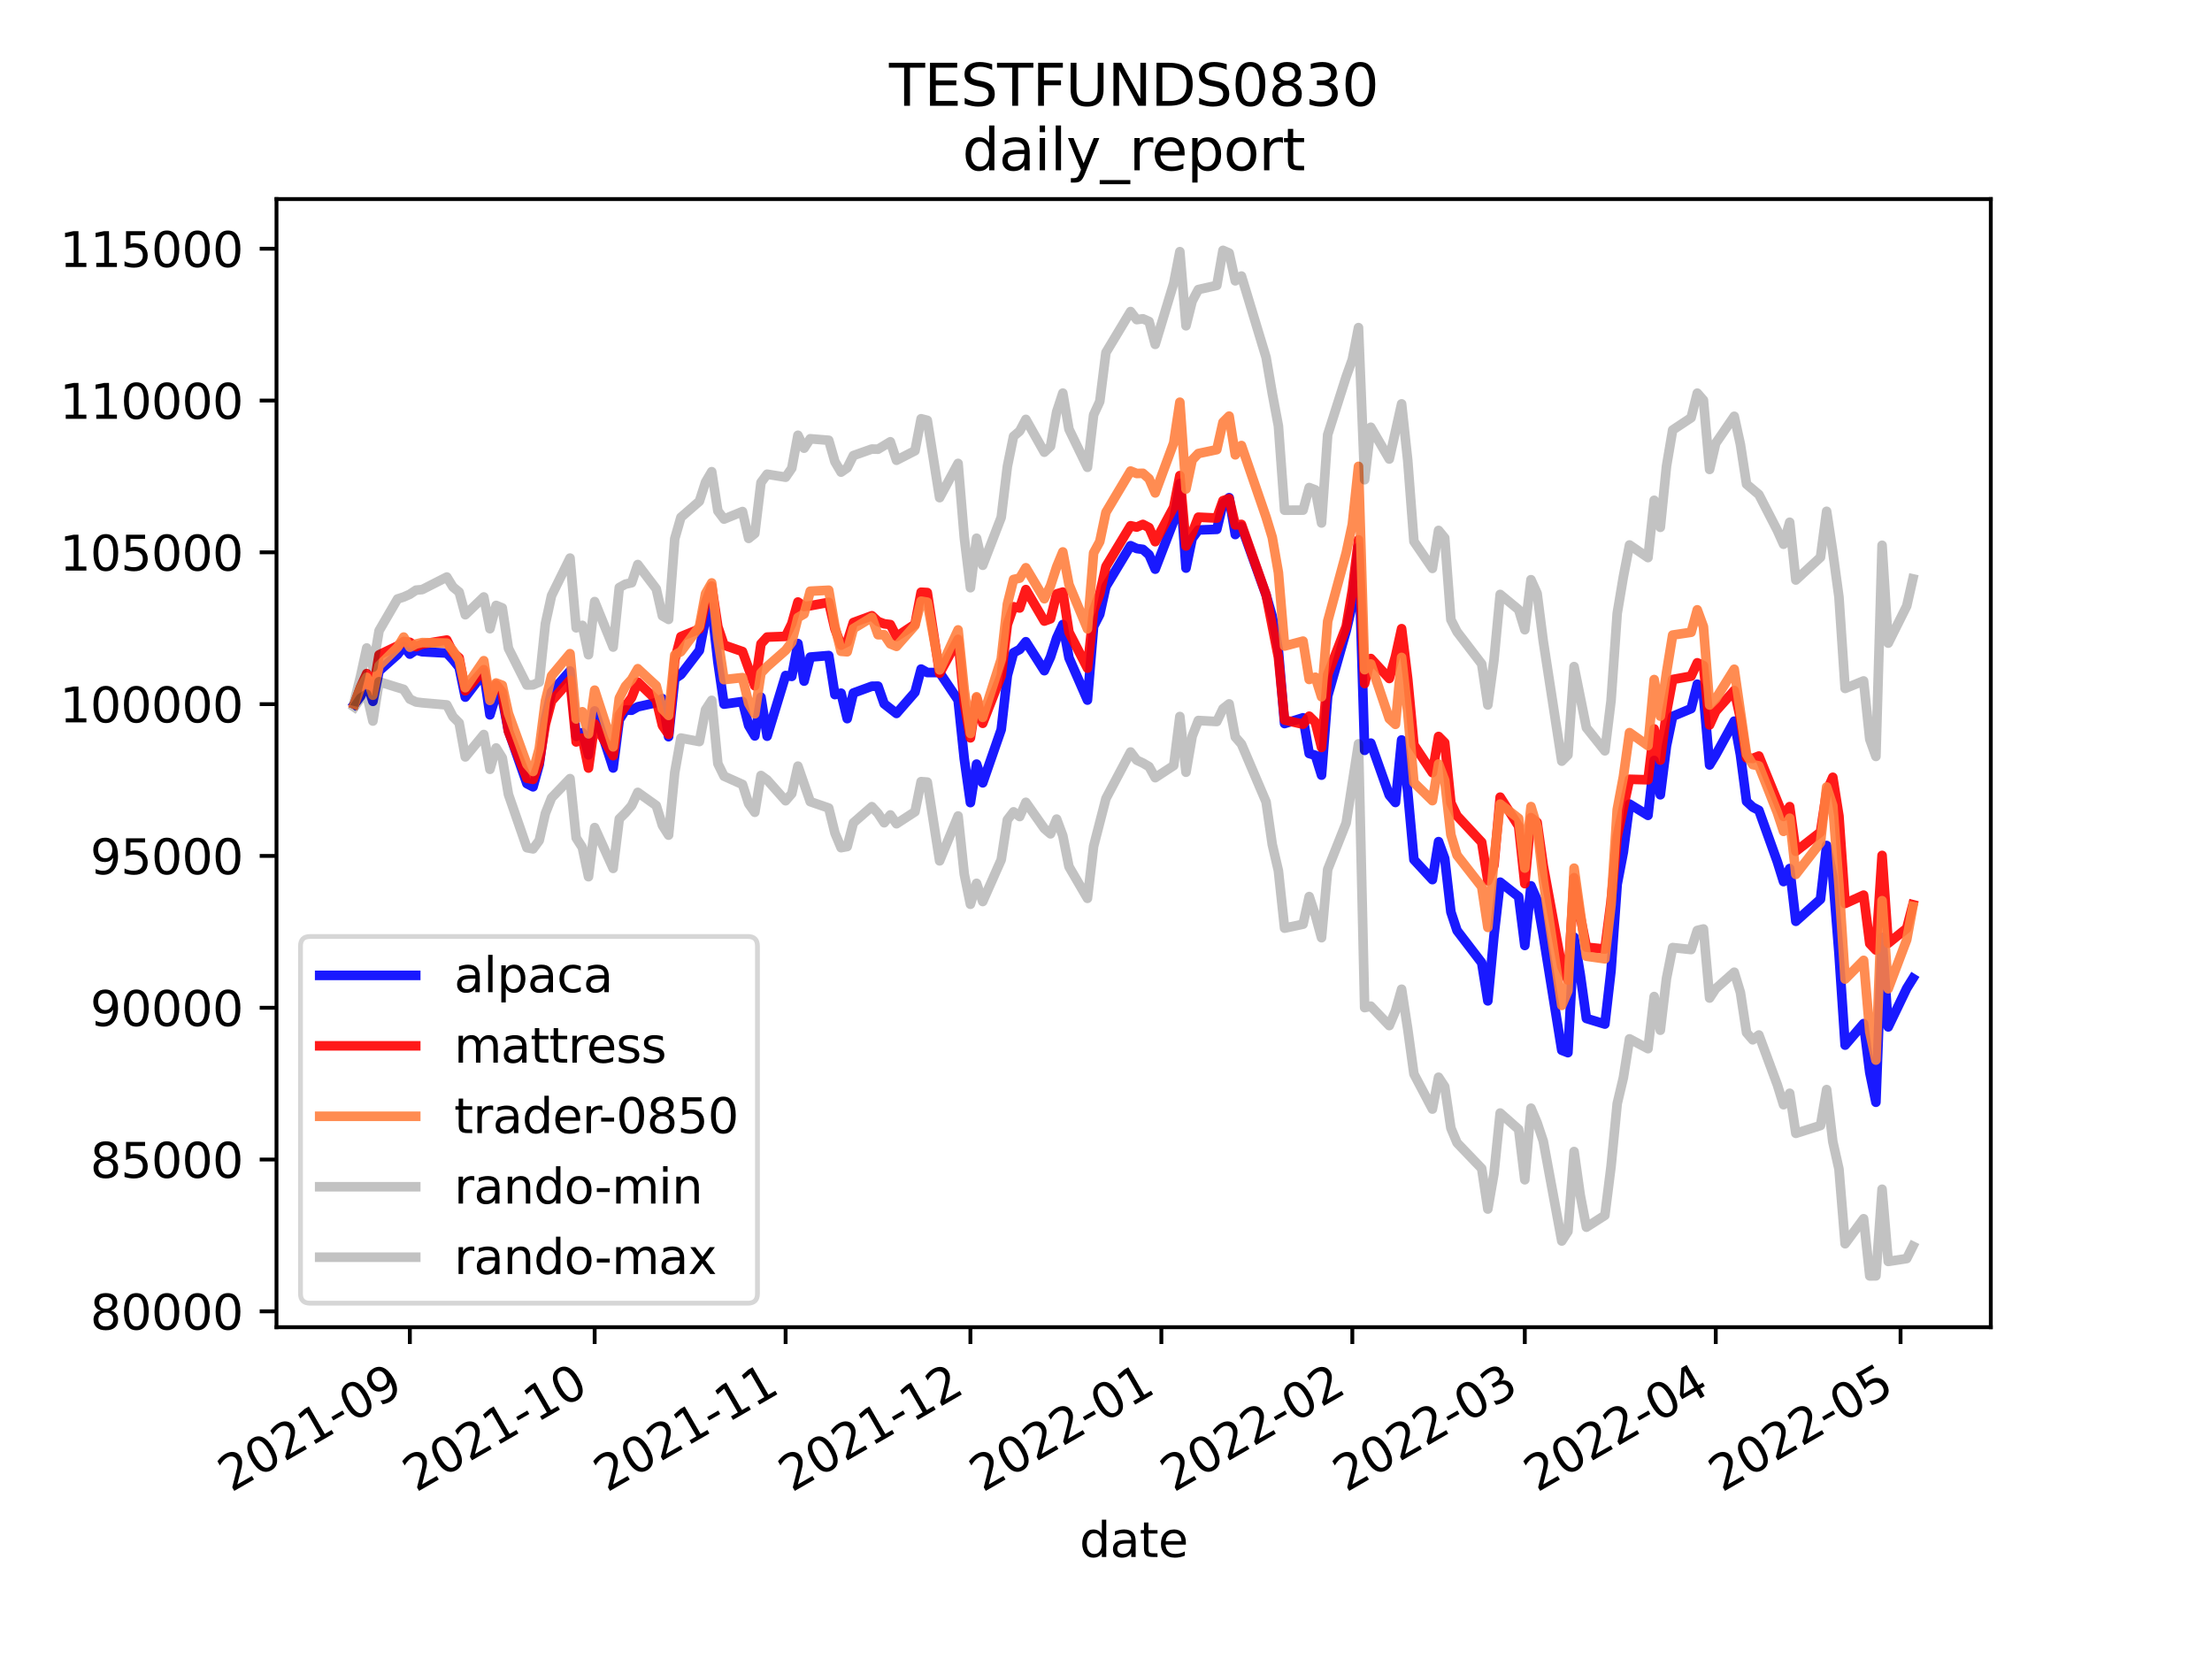 <?xml version="1.0" encoding="utf-8" standalone="no"?>
<!DOCTYPE svg PUBLIC "-//W3C//DTD SVG 1.1//EN"
  "http://www.w3.org/Graphics/SVG/1.1/DTD/svg11.dtd">
<svg height="345.6pt" version="1.1" viewBox="0 0 460.8 345.6" width="460.8pt" xmlns="http://www.w3.org/2000/svg" xmlns:xlink="http://www.w3.org/1999/xlink">
 <defs>
  <style type="text/css">*{stroke-linecap:butt;stroke-linejoin:round;}</style>
 </defs>
 <g id="figure_1">
  <g id="patch_1">
   <path d="M 0 345.6 
L 460.8 345.6 
L 460.8 0 
L 0 0 
z
" style="fill:#ffffff;"/>
  </g>
  <g id="axes_1">
   <g id="patch_2">
    <path d="M 57.6 276.48 
L 414.72 276.48 
L 414.72 41.472 
L 57.6 41.472 
z
" style="fill:#ffffff;"/>
   </g>
   <g id="matplotlib.axis_1">
    <g id="xtick_1">
     <g id="line2d_1">
      <defs>
       <path d="M 0 0 
L 0 3.5 
" id="m3bd41b827a" style="stroke:#000000;stroke-width:0.8;"/>
      </defs>
      <g>
       <use style="stroke:#000000;stroke-width:0.8;" x="85.382" xlink:href="#m3bd41b827a" y="276.48"/>
      </g>
     </g>
     <g id="text_1">
      <!-- 2021-09 -->
      <g transform="translate(48.157 310.952)rotate(-30)scale(0.1 -0.1)">
       <defs>
        <path d="M 1228 531 
L 3431 531 
L 3431 0 
L 469 0 
L 469 531 
Q 828 903 1448 1529 
Q 2069 2156 2228 2338 
Q 2531 2678 2651 2914 
Q 2772 3150 2772 3378 
Q 2772 3750 2511 3984 
Q 2250 4219 1831 4219 
Q 1534 4219 1204 4116 
Q 875 4013 500 3803 
L 500 4441 
Q 881 4594 1212 4672 
Q 1544 4750 1819 4750 
Q 2544 4750 2975 4387 
Q 3406 4025 3406 3419 
Q 3406 3131 3298 2873 
Q 3191 2616 2906 2266 
Q 2828 2175 2409 1742 
Q 1991 1309 1228 531 
z
" id="DejaVuSans-32" transform="scale(0.016)"/>
        <path d="M 2034 4250 
Q 1547 4250 1301 3770 
Q 1056 3291 1056 2328 
Q 1056 1369 1301 889 
Q 1547 409 2034 409 
Q 2525 409 2770 889 
Q 3016 1369 3016 2328 
Q 3016 3291 2770 3770 
Q 2525 4250 2034 4250 
z
M 2034 4750 
Q 2819 4750 3233 4129 
Q 3647 3509 3647 2328 
Q 3647 1150 3233 529 
Q 2819 -91 2034 -91 
Q 1250 -91 836 529 
Q 422 1150 422 2328 
Q 422 3509 836 4129 
Q 1250 4750 2034 4750 
z
" id="DejaVuSans-30" transform="scale(0.016)"/>
        <path d="M 794 531 
L 1825 531 
L 1825 4091 
L 703 3866 
L 703 4441 
L 1819 4666 
L 2450 4666 
L 2450 531 
L 3481 531 
L 3481 0 
L 794 0 
L 794 531 
z
" id="DejaVuSans-31" transform="scale(0.016)"/>
        <path d="M 313 2009 
L 1997 2009 
L 1997 1497 
L 313 1497 
L 313 2009 
z
" id="DejaVuSans-2d" transform="scale(0.016)"/>
        <path d="M 703 97 
L 703 672 
Q 941 559 1184 500 
Q 1428 441 1663 441 
Q 2288 441 2617 861 
Q 2947 1281 2994 2138 
Q 2813 1869 2534 1725 
Q 2256 1581 1919 1581 
Q 1219 1581 811 2004 
Q 403 2428 403 3163 
Q 403 3881 828 4315 
Q 1253 4750 1959 4750 
Q 2769 4750 3195 4129 
Q 3622 3509 3622 2328 
Q 3622 1225 3098 567 
Q 2575 -91 1691 -91 
Q 1453 -91 1209 -44 
Q 966 3 703 97 
z
M 1959 2075 
Q 2384 2075 2632 2365 
Q 2881 2656 2881 3163 
Q 2881 3666 2632 3958 
Q 2384 4250 1959 4250 
Q 1534 4250 1286 3958 
Q 1038 3666 1038 3163 
Q 1038 2656 1286 2365 
Q 1534 2075 1959 2075 
z
" id="DejaVuSans-39" transform="scale(0.016)"/>
       </defs>
       <use xlink:href="#DejaVuSans-32"/>
       <use x="63.623" xlink:href="#DejaVuSans-30"/>
       <use x="127.246" xlink:href="#DejaVuSans-32"/>
       <use x="190.869" xlink:href="#DejaVuSans-31"/>
       <use x="254.492" xlink:href="#DejaVuSans-2d"/>
       <use x="290.576" xlink:href="#DejaVuSans-30"/>
       <use x="354.199" xlink:href="#DejaVuSans-39"/>
      </g>
     </g>
    </g>
    <g id="xtick_2">
     <g id="line2d_2">
      <g>
       <use style="stroke:#000000;stroke-width:0.8;" x="123.878" xlink:href="#m3bd41b827a" y="276.48"/>
      </g>
     </g>
     <g id="text_2">
      <!-- 2021-10 -->
      <g transform="translate(86.653 310.952)rotate(-30)scale(0.1 -0.1)">
       <use xlink:href="#DejaVuSans-32"/>
       <use x="63.623" xlink:href="#DejaVuSans-30"/>
       <use x="127.246" xlink:href="#DejaVuSans-32"/>
       <use x="190.869" xlink:href="#DejaVuSans-31"/>
       <use x="254.492" xlink:href="#DejaVuSans-2d"/>
       <use x="290.576" xlink:href="#DejaVuSans-31"/>
       <use x="354.199" xlink:href="#DejaVuSans-30"/>
      </g>
     </g>
    </g>
    <g id="xtick_3">
     <g id="line2d_3">
      <g>
       <use style="stroke:#000000;stroke-width:0.8;" x="163.658" xlink:href="#m3bd41b827a" y="276.48"/>
      </g>
     </g>
     <g id="text_3">
      <!-- 2021-11 -->
      <g transform="translate(126.433 310.952)rotate(-30)scale(0.1 -0.1)">
       <use xlink:href="#DejaVuSans-32"/>
       <use x="63.623" xlink:href="#DejaVuSans-30"/>
       <use x="127.246" xlink:href="#DejaVuSans-32"/>
       <use x="190.869" xlink:href="#DejaVuSans-31"/>
       <use x="254.492" xlink:href="#DejaVuSans-2d"/>
       <use x="290.576" xlink:href="#DejaVuSans-31"/>
       <use x="354.199" xlink:href="#DejaVuSans-31"/>
      </g>
     </g>
    </g>
    <g id="xtick_4">
     <g id="line2d_4">
      <g>
       <use style="stroke:#000000;stroke-width:0.8;" x="202.155" xlink:href="#m3bd41b827a" y="276.48"/>
      </g>
     </g>
     <g id="text_4">
      <!-- 2021-12 -->
      <g transform="translate(164.93 310.952)rotate(-30)scale(0.1 -0.1)">
       <use xlink:href="#DejaVuSans-32"/>
       <use x="63.623" xlink:href="#DejaVuSans-30"/>
       <use x="127.246" xlink:href="#DejaVuSans-32"/>
       <use x="190.869" xlink:href="#DejaVuSans-31"/>
       <use x="254.492" xlink:href="#DejaVuSans-2d"/>
       <use x="290.576" xlink:href="#DejaVuSans-31"/>
       <use x="354.199" xlink:href="#DejaVuSans-32"/>
      </g>
     </g>
    </g>
    <g id="xtick_5">
     <g id="line2d_5">
      <g>
       <use style="stroke:#000000;stroke-width:0.8;" x="241.934" xlink:href="#m3bd41b827a" y="276.48"/>
      </g>
     </g>
     <g id="text_5">
      <!-- 2022-01 -->
      <g transform="translate(204.71 310.952)rotate(-30)scale(0.1 -0.1)">
       <use xlink:href="#DejaVuSans-32"/>
       <use x="63.623" xlink:href="#DejaVuSans-30"/>
       <use x="127.246" xlink:href="#DejaVuSans-32"/>
       <use x="190.869" xlink:href="#DejaVuSans-32"/>
       <use x="254.492" xlink:href="#DejaVuSans-2d"/>
       <use x="290.576" xlink:href="#DejaVuSans-30"/>
       <use x="354.199" xlink:href="#DejaVuSans-31"/>
      </g>
     </g>
    </g>
    <g id="xtick_6">
     <g id="line2d_6">
      <g>
       <use style="stroke:#000000;stroke-width:0.8;" x="281.714" xlink:href="#m3bd41b827a" y="276.48"/>
      </g>
     </g>
     <g id="text_6">
      <!-- 2022-02 -->
      <g transform="translate(244.489 310.952)rotate(-30)scale(0.1 -0.1)">
       <use xlink:href="#DejaVuSans-32"/>
       <use x="63.623" xlink:href="#DejaVuSans-30"/>
       <use x="127.246" xlink:href="#DejaVuSans-32"/>
       <use x="190.869" xlink:href="#DejaVuSans-32"/>
       <use x="254.492" xlink:href="#DejaVuSans-2d"/>
       <use x="290.576" xlink:href="#DejaVuSans-30"/>
       <use x="354.199" xlink:href="#DejaVuSans-32"/>
      </g>
     </g>
    </g>
    <g id="xtick_7">
     <g id="line2d_7">
      <g>
       <use style="stroke:#000000;stroke-width:0.8;" x="317.644" xlink:href="#m3bd41b827a" y="276.48"/>
      </g>
     </g>
     <g id="text_7">
      <!-- 2022-03 -->
      <g transform="translate(280.42 310.952)rotate(-30)scale(0.1 -0.1)">
       <defs>
        <path d="M 2597 2516 
Q 3050 2419 3304 2112 
Q 3559 1806 3559 1356 
Q 3559 666 3084 287 
Q 2609 -91 1734 -91 
Q 1441 -91 1130 -33 
Q 819 25 488 141 
L 488 750 
Q 750 597 1062 519 
Q 1375 441 1716 441 
Q 2309 441 2620 675 
Q 2931 909 2931 1356 
Q 2931 1769 2642 2001 
Q 2353 2234 1838 2234 
L 1294 2234 
L 1294 2753 
L 1863 2753 
Q 2328 2753 2575 2939 
Q 2822 3125 2822 3475 
Q 2822 3834 2567 4026 
Q 2313 4219 1838 4219 
Q 1578 4219 1281 4162 
Q 984 4106 628 3988 
L 628 4550 
Q 988 4650 1302 4700 
Q 1616 4750 1894 4750 
Q 2613 4750 3031 4423 
Q 3450 4097 3450 3541 
Q 3450 3153 3228 2886 
Q 3006 2619 2597 2516 
z
" id="DejaVuSans-33" transform="scale(0.016)"/>
       </defs>
       <use xlink:href="#DejaVuSans-32"/>
       <use x="63.623" xlink:href="#DejaVuSans-30"/>
       <use x="127.246" xlink:href="#DejaVuSans-32"/>
       <use x="190.869" xlink:href="#DejaVuSans-32"/>
       <use x="254.492" xlink:href="#DejaVuSans-2d"/>
       <use x="290.576" xlink:href="#DejaVuSans-30"/>
       <use x="354.199" xlink:href="#DejaVuSans-33"/>
      </g>
     </g>
    </g>
    <g id="xtick_8">
     <g id="line2d_8">
      <g>
       <use style="stroke:#000000;stroke-width:0.8;" x="357.424" xlink:href="#m3bd41b827a" y="276.48"/>
      </g>
     </g>
     <g id="text_8">
      <!-- 2022-04 -->
      <g transform="translate(320.199 310.952)rotate(-30)scale(0.1 -0.1)">
       <defs>
        <path d="M 2419 4116 
L 825 1625 
L 2419 1625 
L 2419 4116 
z
M 2253 4666 
L 3047 4666 
L 3047 1625 
L 3713 1625 
L 3713 1100 
L 3047 1100 
L 3047 0 
L 2419 0 
L 2419 1100 
L 313 1100 
L 313 1709 
L 2253 4666 
z
" id="DejaVuSans-34" transform="scale(0.016)"/>
       </defs>
       <use xlink:href="#DejaVuSans-32"/>
       <use x="63.623" xlink:href="#DejaVuSans-30"/>
       <use x="127.246" xlink:href="#DejaVuSans-32"/>
       <use x="190.869" xlink:href="#DejaVuSans-32"/>
       <use x="254.492" xlink:href="#DejaVuSans-2d"/>
       <use x="290.576" xlink:href="#DejaVuSans-30"/>
       <use x="354.199" xlink:href="#DejaVuSans-34"/>
      </g>
     </g>
    </g>
    <g id="xtick_9">
     <g id="line2d_9">
      <g>
       <use style="stroke:#000000;stroke-width:0.8;" x="395.921" xlink:href="#m3bd41b827a" y="276.48"/>
      </g>
     </g>
     <g id="text_9">
      <!-- 2022-05 -->
      <g transform="translate(358.696 310.952)rotate(-30)scale(0.1 -0.1)">
       <defs>
        <path d="M 691 4666 
L 3169 4666 
L 3169 4134 
L 1269 4134 
L 1269 2991 
Q 1406 3038 1543 3061 
Q 1681 3084 1819 3084 
Q 2600 3084 3056 2656 
Q 3513 2228 3513 1497 
Q 3513 744 3044 326 
Q 2575 -91 1722 -91 
Q 1428 -91 1123 -41 
Q 819 9 494 109 
L 494 744 
Q 775 591 1075 516 
Q 1375 441 1709 441 
Q 2250 441 2565 725 
Q 2881 1009 2881 1497 
Q 2881 1984 2565 2268 
Q 2250 2553 1709 2553 
Q 1456 2553 1204 2497 
Q 953 2441 691 2322 
L 691 4666 
z
" id="DejaVuSans-35" transform="scale(0.016)"/>
       </defs>
       <use xlink:href="#DejaVuSans-32"/>
       <use x="63.623" xlink:href="#DejaVuSans-30"/>
       <use x="127.246" xlink:href="#DejaVuSans-32"/>
       <use x="190.869" xlink:href="#DejaVuSans-32"/>
       <use x="254.492" xlink:href="#DejaVuSans-2d"/>
       <use x="290.576" xlink:href="#DejaVuSans-30"/>
       <use x="354.199" xlink:href="#DejaVuSans-35"/>
      </g>
     </g>
    </g>
    <g id="text_10">
     <!-- date -->
     <g transform="translate(224.885 324.351)scale(0.1 -0.1)">
      <defs>
       <path d="M 2906 2969 
L 2906 4863 
L 3481 4863 
L 3481 0 
L 2906 0 
L 2906 525 
Q 2725 213 2448 61 
Q 2172 -91 1784 -91 
Q 1150 -91 751 415 
Q 353 922 353 1747 
Q 353 2572 751 3078 
Q 1150 3584 1784 3584 
Q 2172 3584 2448 3432 
Q 2725 3281 2906 2969 
z
M 947 1747 
Q 947 1113 1208 752 
Q 1469 391 1925 391 
Q 2381 391 2643 752 
Q 2906 1113 2906 1747 
Q 2906 2381 2643 2742 
Q 2381 3103 1925 3103 
Q 1469 3103 1208 2742 
Q 947 2381 947 1747 
z
" id="DejaVuSans-64" transform="scale(0.016)"/>
       <path d="M 2194 1759 
Q 1497 1759 1228 1600 
Q 959 1441 959 1056 
Q 959 750 1161 570 
Q 1363 391 1709 391 
Q 2188 391 2477 730 
Q 2766 1069 2766 1631 
L 2766 1759 
L 2194 1759 
z
M 3341 1997 
L 3341 0 
L 2766 0 
L 2766 531 
Q 2569 213 2275 61 
Q 1981 -91 1556 -91 
Q 1019 -91 701 211 
Q 384 513 384 1019 
Q 384 1609 779 1909 
Q 1175 2209 1959 2209 
L 2766 2209 
L 2766 2266 
Q 2766 2663 2505 2880 
Q 2244 3097 1772 3097 
Q 1472 3097 1187 3025 
Q 903 2953 641 2809 
L 641 3341 
Q 956 3463 1253 3523 
Q 1550 3584 1831 3584 
Q 2591 3584 2966 3190 
Q 3341 2797 3341 1997 
z
" id="DejaVuSans-61" transform="scale(0.016)"/>
       <path d="M 1172 4494 
L 1172 3500 
L 2356 3500 
L 2356 3053 
L 1172 3053 
L 1172 1153 
Q 1172 725 1289 603 
Q 1406 481 1766 481 
L 2356 481 
L 2356 0 
L 1766 0 
Q 1100 0 847 248 
Q 594 497 594 1153 
L 594 3053 
L 172 3053 
L 172 3500 
L 594 3500 
L 594 4494 
L 1172 4494 
z
" id="DejaVuSans-74" transform="scale(0.016)"/>
       <path d="M 3597 1894 
L 3597 1613 
L 953 1613 
Q 991 1019 1311 708 
Q 1631 397 2203 397 
Q 2534 397 2845 478 
Q 3156 559 3463 722 
L 3463 178 
Q 3153 47 2828 -22 
Q 2503 -91 2169 -91 
Q 1331 -91 842 396 
Q 353 884 353 1716 
Q 353 2575 817 3079 
Q 1281 3584 2069 3584 
Q 2775 3584 3186 3129 
Q 3597 2675 3597 1894 
z
M 3022 2063 
Q 3016 2534 2758 2815 
Q 2500 3097 2075 3097 
Q 1594 3097 1305 2825 
Q 1016 2553 972 2059 
L 3022 2063 
z
" id="DejaVuSans-65" transform="scale(0.016)"/>
      </defs>
      <use xlink:href="#DejaVuSans-64"/>
      <use x="63.477" xlink:href="#DejaVuSans-61"/>
      <use x="124.756" xlink:href="#DejaVuSans-74"/>
      <use x="163.965" xlink:href="#DejaVuSans-65"/>
     </g>
    </g>
   </g>
   <g id="matplotlib.axis_2">
    <g id="ytick_1">
     <g id="line2d_10">
      <defs>
       <path d="M 0 0 
L -3.5 0 
" id="ma1803d3e3b" style="stroke:#000000;stroke-width:0.8;"/>
      </defs>
      <g>
       <use style="stroke:#000000;stroke-width:0.8;" x="57.6" xlink:href="#ma1803d3e3b" y="273.175"/>
      </g>
     </g>
     <g id="text_11">
      <!-- 80000 -->
      <g transform="translate(18.788 276.974)scale(0.1 -0.1)">
       <defs>
        <path d="M 2034 2216 
Q 1584 2216 1326 1975 
Q 1069 1734 1069 1313 
Q 1069 891 1326 650 
Q 1584 409 2034 409 
Q 2484 409 2743 651 
Q 3003 894 3003 1313 
Q 3003 1734 2745 1975 
Q 2488 2216 2034 2216 
z
M 1403 2484 
Q 997 2584 770 2862 
Q 544 3141 544 3541 
Q 544 4100 942 4425 
Q 1341 4750 2034 4750 
Q 2731 4750 3128 4425 
Q 3525 4100 3525 3541 
Q 3525 3141 3298 2862 
Q 3072 2584 2669 2484 
Q 3125 2378 3379 2068 
Q 3634 1759 3634 1313 
Q 3634 634 3220 271 
Q 2806 -91 2034 -91 
Q 1263 -91 848 271 
Q 434 634 434 1313 
Q 434 1759 690 2068 
Q 947 2378 1403 2484 
z
M 1172 3481 
Q 1172 3119 1398 2916 
Q 1625 2713 2034 2713 
Q 2441 2713 2670 2916 
Q 2900 3119 2900 3481 
Q 2900 3844 2670 4047 
Q 2441 4250 2034 4250 
Q 1625 4250 1398 4047 
Q 1172 3844 1172 3481 
z
" id="DejaVuSans-38" transform="scale(0.016)"/>
       </defs>
       <use xlink:href="#DejaVuSans-38"/>
       <use x="63.623" xlink:href="#DejaVuSans-30"/>
       <use x="127.246" xlink:href="#DejaVuSans-30"/>
       <use x="190.869" xlink:href="#DejaVuSans-30"/>
       <use x="254.492" xlink:href="#DejaVuSans-30"/>
      </g>
     </g>
    </g>
    <g id="ytick_2">
     <g id="line2d_11">
      <g>
       <use style="stroke:#000000;stroke-width:0.8;" x="57.6" xlink:href="#ma1803d3e3b" y="241.552"/>
      </g>
     </g>
     <g id="text_12">
      <!-- 85000 -->
      <g transform="translate(18.788 245.351)scale(0.1 -0.1)">
       <use xlink:href="#DejaVuSans-38"/>
       <use x="63.623" xlink:href="#DejaVuSans-35"/>
       <use x="127.246" xlink:href="#DejaVuSans-30"/>
       <use x="190.869" xlink:href="#DejaVuSans-30"/>
       <use x="254.492" xlink:href="#DejaVuSans-30"/>
      </g>
     </g>
    </g>
    <g id="ytick_3">
     <g id="line2d_12">
      <g>
       <use style="stroke:#000000;stroke-width:0.8;" x="57.6" xlink:href="#ma1803d3e3b" y="209.93"/>
      </g>
     </g>
     <g id="text_13">
      <!-- 90000 -->
      <g transform="translate(18.788 213.729)scale(0.1 -0.1)">
       <use xlink:href="#DejaVuSans-39"/>
       <use x="63.623" xlink:href="#DejaVuSans-30"/>
       <use x="127.246" xlink:href="#DejaVuSans-30"/>
       <use x="190.869" xlink:href="#DejaVuSans-30"/>
       <use x="254.492" xlink:href="#DejaVuSans-30"/>
      </g>
     </g>
    </g>
    <g id="ytick_4">
     <g id="line2d_13">
      <g>
       <use style="stroke:#000000;stroke-width:0.8;" x="57.6" xlink:href="#ma1803d3e3b" y="178.307"/>
      </g>
     </g>
     <g id="text_14">
      <!-- 95000 -->
      <g transform="translate(18.788 182.106)scale(0.1 -0.1)">
       <use xlink:href="#DejaVuSans-39"/>
       <use x="63.623" xlink:href="#DejaVuSans-35"/>
       <use x="127.246" xlink:href="#DejaVuSans-30"/>
       <use x="190.869" xlink:href="#DejaVuSans-30"/>
       <use x="254.492" xlink:href="#DejaVuSans-30"/>
      </g>
     </g>
    </g>
    <g id="ytick_5">
     <g id="line2d_14">
      <g>
       <use style="stroke:#000000;stroke-width:0.8;" x="57.6" xlink:href="#ma1803d3e3b" y="146.685"/>
      </g>
     </g>
     <g id="text_15">
      <!-- 100000 -->
      <g transform="translate(12.425 150.484)scale(0.1 -0.1)">
       <use xlink:href="#DejaVuSans-31"/>
       <use x="63.623" xlink:href="#DejaVuSans-30"/>
       <use x="127.246" xlink:href="#DejaVuSans-30"/>
       <use x="190.869" xlink:href="#DejaVuSans-30"/>
       <use x="254.492" xlink:href="#DejaVuSans-30"/>
       <use x="318.115" xlink:href="#DejaVuSans-30"/>
      </g>
     </g>
    </g>
    <g id="ytick_6">
     <g id="line2d_15">
      <g>
       <use style="stroke:#000000;stroke-width:0.8;" x="57.6" xlink:href="#ma1803d3e3b" y="115.062"/>
      </g>
     </g>
     <g id="text_16">
      <!-- 105000 -->
      <g transform="translate(12.425 118.861)scale(0.1 -0.1)">
       <use xlink:href="#DejaVuSans-31"/>
       <use x="63.623" xlink:href="#DejaVuSans-30"/>
       <use x="127.246" xlink:href="#DejaVuSans-35"/>
       <use x="190.869" xlink:href="#DejaVuSans-30"/>
       <use x="254.492" xlink:href="#DejaVuSans-30"/>
       <use x="318.115" xlink:href="#DejaVuSans-30"/>
      </g>
     </g>
    </g>
    <g id="ytick_7">
     <g id="line2d_16">
      <g>
       <use style="stroke:#000000;stroke-width:0.8;" x="57.6" xlink:href="#ma1803d3e3b" y="83.44"/>
      </g>
     </g>
     <g id="text_17">
      <!-- 110000 -->
      <g transform="translate(12.425 87.239)scale(0.1 -0.1)">
       <use xlink:href="#DejaVuSans-31"/>
       <use x="63.623" xlink:href="#DejaVuSans-31"/>
       <use x="127.246" xlink:href="#DejaVuSans-30"/>
       <use x="190.869" xlink:href="#DejaVuSans-30"/>
       <use x="254.492" xlink:href="#DejaVuSans-30"/>
       <use x="318.115" xlink:href="#DejaVuSans-30"/>
      </g>
     </g>
    </g>
    <g id="ytick_8">
     <g id="line2d_17">
      <g>
       <use style="stroke:#000000;stroke-width:0.8;" x="57.6" xlink:href="#ma1803d3e3b" y="51.817"/>
      </g>
     </g>
     <g id="text_18">
      <!-- 115000 -->
      <g transform="translate(12.425 55.616)scale(0.1 -0.1)">
       <use xlink:href="#DejaVuSans-31"/>
       <use x="63.623" xlink:href="#DejaVuSans-31"/>
       <use x="127.246" xlink:href="#DejaVuSans-35"/>
       <use x="190.869" xlink:href="#DejaVuSans-30"/>
       <use x="254.492" xlink:href="#DejaVuSans-30"/>
       <use x="318.115" xlink:href="#DejaVuSans-30"/>
      </g>
     </g>
    </g>
   </g>
   <g id="line2d_18">
    <path clip-path="url(#p14c6828982)" d="M 73.833 146.685 
L 75.116 145.049 
L 76.399 142.145 
L 77.682 146.101 
L 78.966 139.778 
L 82.815 136.351 
L 84.098 134.651 
L 85.382 136.267 
L 86.665 135.415 
L 87.948 135.768 
L 93.081 136.049 
L 94.364 137.423 
L 95.647 139.016 
L 96.931 145.225 
L 100.78 140.148 
L 102.064 148.917 
L 103.347 144.709 
L 104.63 145.489 
L 105.913 152.211 
L 109.763 163.241 
L 111.046 163.908 
L 112.329 159.262 
L 113.613 149.83 
L 114.896 144.154 
L 118.745 139.773 
L 120.029 153.388 
L 121.312 152.622 
L 122.595 157.268 
L 123.878 148.1 
L 127.728 159.983 
L 129.011 149.922 
L 130.294 147.913 
L 131.578 147.96 
L 132.861 147.238 
L 136.71 146.38 
L 137.994 145.551 
L 139.277 153.472 
L 140.56 141.387 
L 141.843 140.529 
L 145.693 135.502 
L 146.976 128.842 
L 148.259 126.507 
L 149.543 137.843 
L 150.826 146.685 
L 154.676 146.138 
L 155.959 151.146 
L 157.242 153.306 
L 158.525 145.238 
L 159.808 153.363 
L 163.658 140.722 
L 164.941 140.903 
L 166.225 134.058 
L 167.508 141.889 
L 168.791 136.882 
L 172.641 136.56 
L 173.924 144.697 
L 175.207 144.399 
L 176.49 149.707 
L 177.774 144.366 
L 181.623 142.954 
L 182.906 142.939 
L 184.19 146.618 
L 186.756 148.626 
L 190.606 144.209 
L 191.889 139.38 
L 193.172 140.099 
L 195.739 140.104 
L 199.588 145.839 
L 200.871 158.077 
L 202.155 167.199 
L 203.438 159.176 
L 204.721 163.084 
L 208.571 151.981 
L 209.854 140.711 
L 211.137 135.984 
L 212.42 135.288 
L 213.704 133.682 
L 217.553 139.716 
L 218.837 136.875 
L 220.12 132.906 
L 221.403 130.101 
L 222.686 137.029 
L 226.536 145.842 
L 227.819 130.491 
L 229.102 127.965 
L 230.386 122.173 
L 235.518 113.675 
L 236.802 114.27 
L 238.085 114.447 
L 239.368 115.578 
L 240.651 118.565 
L 244.501 108.558 
L 245.784 100.721 
L 247.067 118.345 
L 248.351 112.176 
L 249.634 110.405 
L 253.483 110.278 
L 254.767 104.928 
L 256.05 103.675 
L 257.333 111.357 
L 258.616 109.626 
L 263.749 123.955 
L 265.032 128.38 
L 266.316 135.583 
L 267.599 150.733 
L 271.449 149.532 
L 272.732 156.97 
L 274.015 157.347 
L 275.298 161.479 
L 276.581 145.012 
L 280.431 131.433 
L 281.714 125.917 
L 282.998 113.988 
L 284.281 156.311 
L 285.564 154.805 
L 289.414 165.644 
L 290.697 167.173 
L 291.98 154.146 
L 293.263 165.041 
L 294.546 179.08 
L 298.396 183.243 
L 299.679 175.326 
L 300.963 178.846 
L 302.246 189.979 
L 303.529 193.849 
L 308.662 200.553 
L 309.945 208.5 
L 311.228 194.912 
L 312.512 183.772 
L 316.361 186.801 
L 317.644 196.962 
L 318.928 184.535 
L 320.211 187.497 
L 321.494 194.918 
L 325.344 218.792 
L 326.627 219.289 
L 327.91 195.233 
L 329.193 202.965 
L 330.477 212.165 
L 334.326 213.335 
L 335.61 202.177 
L 336.893 184.203 
L 338.176 177.499 
L 339.459 167.503 
L 343.309 169.857 
L 344.592 158.414 
L 345.875 165.569 
L 347.158 155.387 
L 348.442 149.23 
L 352.291 147.621 
L 353.575 142.528 
L 354.858 144.789 
L 356.141 159.36 
L 357.424 157.253 
L 361.274 150.227 
L 362.557 157.205 
L 363.84 166.952 
L 365.124 168.135 
L 366.407 168.803 
L 370.256 179.533 
L 371.54 183.654 
L 372.823 180.932 
L 374.106 191.924 
L 379.239 187.327 
L 380.522 176.13 
L 381.805 182.537 
L 383.089 198.593 
L 384.372 217.72 
L 388.222 213.23 
L 389.505 223.414 
L 390.788 229.622 
L 392.071 195.27 
L 393.354 213.925 
L 397.204 205.899 
L 398.487 203.828 
L 398.487 203.828 
" style="fill:none;stroke:#0000ff;stroke-linecap:square;stroke-opacity:0.9;stroke-width:2;"/>
   </g>
   <g id="line2d_19">
    <path clip-path="url(#p14c6828982)" d="M 73.833 146.685 
L 75.116 143.171 
L 76.399 140.314 
L 77.682 144.044 
L 78.966 136.416 
L 82.815 134.566 
L 84.098 133.635 
L 85.382 133.806 
L 86.665 134.718 
L 87.948 134.176 
L 93.081 133.332 
L 94.364 135.915 
L 95.647 137.044 
L 96.931 143.896 
L 100.78 139.506 
L 102.064 145.124 
L 103.347 142.555 
L 104.63 144.234 
L 105.913 152.359 
L 109.763 162.111 
L 111.046 162.356 
L 112.329 158.835 
L 113.613 150.909 
L 114.896 146.039 
L 118.745 141.699 
L 120.029 154.559 
L 121.312 153.747 
L 122.595 160.001 
L 123.878 150.783 
L 127.728 157.419 
L 129.011 148.931 
L 131.578 145.319 
L 132.861 142.1 
L 136.71 145.79 
L 137.994 151.133 
L 139.277 152.982 
L 140.56 137.483 
L 141.843 132.622 
L 145.693 131.042 
L 146.976 125.504 
L 148.259 122.089 
L 149.543 130.553 
L 150.826 134.388 
L 154.676 135.731 
L 157.242 142.864 
L 158.525 134.123 
L 159.808 132.714 
L 163.658 132.572 
L 164.941 129.935 
L 166.225 125.409 
L 167.508 126.339 
L 168.791 126.189 
L 172.641 125.478 
L 173.924 130.978 
L 175.207 134.395 
L 176.49 133.737 
L 177.774 129.685 
L 181.623 128.273 
L 182.906 129.472 
L 184.19 129.95 
L 185.473 130.11 
L 186.756 132.612 
L 190.606 130.049 
L 191.889 123.369 
L 193.172 123.442 
L 195.739 140.252 
L 199.588 133.193 
L 200.871 146.358 
L 202.155 153.708 
L 203.438 145.361 
L 204.721 150.677 
L 208.571 140.75 
L 209.854 130.107 
L 211.137 126.394 
L 212.42 126.656 
L 213.704 122.819 
L 217.553 129.379 
L 218.837 128.908 
L 220.12 123.724 
L 221.403 123.341 
L 222.686 131.691 
L 226.536 139.194 
L 227.819 127.155 
L 229.102 123.687 
L 230.386 118.009 
L 235.518 109.526 
L 236.802 109.802 
L 238.085 109.245 
L 239.368 109.909 
L 240.651 112.844 
L 244.501 105.665 
L 245.784 99.073 
L 247.067 113.735 
L 248.351 111.028 
L 249.634 107.739 
L 253.483 107.925 
L 254.767 104.299 
L 256.05 103.882 
L 257.333 109.352 
L 258.616 109.241 
L 263.749 123.871 
L 266.316 136.951 
L 267.599 149.996 
L 271.449 150.872 
L 272.732 149.194 
L 274.015 150.465 
L 275.298 155.709 
L 276.581 140.539 
L 280.431 130.527 
L 281.714 122.974 
L 282.998 112.455 
L 284.281 142.393 
L 285.564 137.179 
L 289.414 141.343 
L 290.697 136.79 
L 291.98 130.963 
L 293.263 141.538 
L 294.546 155.181 
L 298.396 160.965 
L 299.679 153.419 
L 300.963 154.718 
L 302.246 167.261 
L 303.529 169.947 
L 308.662 175.451 
L 309.945 183.483 
L 311.228 180.247 
L 312.512 166.059 
L 316.361 172.104 
L 317.644 184.087 
L 318.928 170.328 
L 320.211 171.319 
L 321.494 180.346 
L 325.344 201.339 
L 326.627 204.155 
L 327.91 182.845 
L 329.193 190.791 
L 330.477 197.317 
L 334.326 197.715 
L 335.61 187.811 
L 336.893 174.241 
L 339.459 162.339 
L 343.309 162.445 
L 344.592 151.849 
L 345.875 158.345 
L 347.158 148.431 
L 348.442 141.551 
L 352.291 140.853 
L 353.575 138.072 
L 354.858 138.652 
L 356.141 151.018 
L 357.424 148.164 
L 361.274 143.845 
L 362.557 149.616 
L 363.84 157.859 
L 365.124 158 
L 366.407 157.494 
L 371.54 170.073 
L 372.823 168.033 
L 374.106 177.349 
L 379.239 173.346 
L 380.522 164.898 
L 381.805 161.922 
L 383.089 170.001 
L 384.372 188.213 
L 388.222 186.471 
L 389.505 196.568 
L 390.788 197.908 
L 392.071 178.195 
L 393.354 196.493 
L 397.204 193.396 
L 398.487 188.465 
L 398.487 188.465 
" style="fill:none;stroke:#ff0000;stroke-linecap:square;stroke-opacity:0.9;stroke-width:2;"/>
   </g>
   <g id="line2d_20">
    <path clip-path="url(#p14c6828982)" d="M 73.833 146.685 
L 75.116 143.238 
L 76.399 141.092 
L 77.682 144.824 
L 78.966 138.673 
L 82.815 134.852 
L 84.098 132.716 
L 85.382 134.825 
L 86.665 134.153 
L 87.948 133.862 
L 93.081 133.977 
L 94.364 135.539 
L 95.647 137.54 
L 96.931 143.266 
L 100.78 137.632 
L 102.064 145.907 
L 103.347 142.275 
L 104.63 142.756 
L 105.913 148.603 
L 109.763 159.224 
L 111.046 160.712 
L 112.329 155.976 
L 113.613 146.038 
L 114.896 140.777 
L 118.745 136.171 
L 120.029 149.777 
L 121.312 148.273 
L 122.595 152.877 
L 123.878 143.772 
L 127.728 155.581 
L 129.011 145.434 
L 130.294 142.954 
L 131.578 141.536 
L 132.861 139.303 
L 136.71 142.866 
L 137.994 147.692 
L 139.277 149.033 
L 140.56 136.45 
L 141.843 135.747 
L 145.693 130.54 
L 146.976 123.663 
L 148.259 121.433 
L 149.543 133.002 
L 150.826 141.58 
L 154.676 141.158 
L 155.959 146.518 
L 157.242 148.693 
L 158.525 140.201 
L 159.808 138.857 
L 163.658 135.471 
L 164.941 133.77 
L 166.225 128.647 
L 167.508 127.899 
L 168.791 123.153 
L 172.641 122.952 
L 173.924 130.438 
L 175.207 135.681 
L 176.49 135.778 
L 177.774 130.947 
L 181.623 128.608 
L 182.906 132.224 
L 184.19 132.229 
L 185.473 134.127 
L 186.756 134.65 
L 190.606 130.301 
L 191.889 125.233 
L 193.172 125.448 
L 195.739 139.555 
L 199.588 131.221 
L 200.871 143.683 
L 202.155 152.792 
L 203.438 145.146 
L 204.721 149.442 
L 208.571 137.325 
L 209.854 125.847 
L 211.137 120.716 
L 212.42 120.433 
L 213.704 118.274 
L 217.553 124.728 
L 218.837 122.042 
L 220.12 118.087 
L 221.403 114.974 
L 222.686 121.769 
L 226.536 131.003 
L 227.819 115.186 
L 229.102 112.821 
L 230.386 106.726 
L 235.518 98.128 
L 236.802 98.635 
L 238.085 98.597 
L 239.368 99.731 
L 240.651 102.685 
L 244.501 92.267 
L 245.784 83.789 
L 247.067 101.872 
L 248.351 95.829 
L 249.634 94.481 
L 253.483 93.669 
L 254.767 87.971 
L 256.05 86.685 
L 257.333 94.752 
L 258.616 92.807 
L 263.749 107.742 
L 265.032 111.938 
L 266.316 119.28 
L 267.599 134.582 
L 271.449 133.555 
L 272.732 141.543 
L 274.015 141.076 
L 275.298 145.15 
L 276.581 129.425 
L 280.431 115.194 
L 281.714 109.247 
L 282.998 97.154 
L 284.281 139.508 
L 285.564 138.318 
L 289.414 149.73 
L 290.697 150.893 
L 291.98 136.951 
L 293.263 148.427 
L 294.546 163.021 
L 298.396 166.793 
L 299.679 159.158 
L 300.963 162.585 
L 302.246 173.889 
L 303.529 178.154 
L 308.662 184.724 
L 309.945 193.197 
L 311.228 179.098 
L 312.512 167.507 
L 316.361 170.486 
L 317.644 180.833 
L 318.928 168.025 
L 320.211 172.252 
L 321.494 183.371 
L 325.344 209.438 
L 326.627 206.419 
L 327.91 180.855 
L 330.477 199.197 
L 334.326 199.741 
L 335.61 188.472 
L 336.893 168.658 
L 338.176 161.826 
L 339.459 152.62 
L 343.309 155.328 
L 344.592 141.564 
L 345.875 149.186 
L 347.158 140.159 
L 348.442 132.296 
L 352.291 131.716 
L 353.575 127.036 
L 354.858 130.551 
L 356.141 146.864 
L 357.424 145.579 
L 361.274 139.414 
L 363.84 157.142 
L 365.124 159.278 
L 366.407 159.545 
L 370.256 169.29 
L 371.54 173.189 
L 372.823 170.448 
L 374.106 182.146 
L 379.239 175.525 
L 380.522 163.939 
L 381.805 167.828 
L 383.089 184.355 
L 384.372 203.957 
L 388.222 200.06 
L 389.505 214.915 
L 390.788 220.831 
L 392.071 187.629 
L 393.354 205.98 
L 397.204 195.765 
L 398.487 188.834 
L 398.487 188.834 
" style="fill:none;stroke:#ff8040;stroke-linecap:square;stroke-opacity:0.9;stroke-width:2;"/>
   </g>
   <g id="line2d_21">
    <path clip-path="url(#p14c6828982)" d="M 73.833 147.317 
L 75.116 145.455 
L 76.399 144.621 
L 77.682 150.21 
L 78.966 142.017 
L 84.098 143.614 
L 85.382 145.637 
L 86.665 146.239 
L 87.948 146.404 
L 93.081 146.847 
L 94.364 149.3 
L 95.647 150.594 
L 96.931 157.681 
L 100.78 153.01 
L 102.064 160.259 
L 103.347 155.81 
L 104.63 157.871 
L 105.913 165.481 
L 109.763 176.591 
L 111.046 176.835 
L 112.329 175.086 
L 113.613 169.447 
L 114.896 166.205 
L 118.745 162.198 
L 120.029 174.541 
L 121.312 176.538 
L 122.595 182.635 
L 123.878 172.398 
L 127.728 180.906 
L 129.011 170.584 
L 130.294 169.311 
L 131.578 167.815 
L 132.861 165.065 
L 136.71 167.812 
L 137.994 171.945 
L 139.277 173.974 
L 140.56 160.918 
L 141.843 153.748 
L 145.693 154.484 
L 146.976 147.857 
L 148.259 145.89 
L 149.543 159.073 
L 150.826 161.685 
L 154.676 163.413 
L 155.959 167.42 
L 157.242 169.215 
L 158.525 161.549 
L 159.808 162.471 
L 163.658 166.81 
L 164.941 165.319 
L 166.225 159.599 
L 168.791 167 
L 172.641 168.328 
L 173.924 173.511 
L 175.207 176.588 
L 176.49 176.351 
L 177.774 171.414 
L 181.623 168.044 
L 182.906 169.449 
L 184.19 171.395 
L 185.473 169.76 
L 186.756 171.604 
L 190.606 169.104 
L 191.889 162.829 
L 193.172 162.926 
L 195.739 179.335 
L 199.588 169.985 
L 200.871 182.096 
L 202.155 188.376 
L 203.438 184.012 
L 204.721 187.804 
L 208.571 179.098 
L 209.854 170.783 
L 211.137 169.121 
L 212.42 170.107 
L 213.704 167.135 
L 217.553 172.605 
L 218.837 173.709 
L 220.12 170.633 
L 221.403 174.103 
L 222.686 180.542 
L 226.536 187.142 
L 227.819 176.297 
L 230.386 166.353 
L 235.518 156.654 
L 236.802 158.352 
L 238.085 158.95 
L 239.368 159.7 
L 240.651 162.007 
L 244.501 159.479 
L 245.784 149.259 
L 247.067 160.87 
L 248.351 153.383 
L 249.634 150.093 
L 253.483 150.311 
L 254.767 147.641 
L 256.05 146.632 
L 257.333 153.525 
L 258.616 154.998 
L 263.749 167.043 
L 265.032 175.904 
L 266.316 181.408 
L 267.599 193.354 
L 271.449 192.526 
L 272.732 186.77 
L 274.015 190.649 
L 275.298 195.341 
L 276.581 181.12 
L 280.431 171.432 
L 282.998 154.956 
L 284.281 209.906 
L 285.564 209.603 
L 289.414 213.649 
L 290.697 210.602 
L 291.98 206.074 
L 293.263 214.412 
L 294.546 223.731 
L 298.396 231.043 
L 299.679 224.409 
L 300.963 226.36 
L 302.246 234.998 
L 303.529 238.069 
L 308.662 243.42 
L 309.945 251.868 
L 311.228 244.466 
L 312.512 231.864 
L 316.361 235.272 
L 317.644 245.767 
L 318.928 230.853 
L 320.211 233.895 
L 321.494 237.722 
L 325.344 258.525 
L 326.627 256.532 
L 327.91 239.886 
L 329.193 248.954 
L 330.477 255.647 
L 334.326 253.178 
L 335.61 243.003 
L 336.893 229.914 
L 338.176 224.506 
L 339.459 216.415 
L 343.309 218.458 
L 344.592 207.599 
L 345.875 214.613 
L 347.158 203.837 
L 348.442 197.397 
L 352.291 197.814 
L 353.575 193.83 
L 354.858 193.521 
L 356.141 207.91 
L 357.424 205.952 
L 361.274 202.529 
L 362.557 206.749 
L 363.84 215.115 
L 365.124 216.613 
L 366.407 215.608 
L 370.256 226 
L 371.54 230.134 
L 372.823 227.746 
L 374.106 236.095 
L 379.239 234.468 
L 380.522 226.978 
L 381.805 237.811 
L 383.089 243.541 
L 384.372 259.095 
L 388.222 253.883 
L 389.505 265.798 
L 390.788 265.783 
L 392.071 247.74 
L 393.354 262.783 
L 397.204 262.186 
L 398.487 259.607 
L 398.487 259.607 
" style="fill:none;stroke:#0d0d0d;stroke-linecap:square;stroke-opacity:0.25;stroke-width:2;"/>
   </g>
   <g id="line2d_22">
    <path clip-path="url(#p14c6828982)" d="M 73.833 146.052 
L 75.116 140.843 
L 76.399 134.982 
L 77.682 139.002 
L 78.966 131.394 
L 82.815 124.78 
L 84.098 124.365 
L 85.382 123.791 
L 86.665 122.936 
L 87.948 122.822 
L 93.081 120.207 
L 94.364 122.29 
L 95.647 123.341 
L 96.931 128.062 
L 100.78 124.36 
L 102.064 130.977 
L 103.347 126.119 
L 104.63 126.642 
L 105.913 135.048 
L 109.763 142.705 
L 111.046 142.666 
L 112.329 142.1 
L 113.613 129.924 
L 114.896 124.08 
L 118.745 116.26 
L 120.029 130.79 
L 121.312 130.27 
L 122.595 136.392 
L 123.878 125.32 
L 127.728 134.794 
L 129.011 122.398 
L 130.294 121.685 
L 131.578 121.401 
L 132.861 117.601 
L 136.71 122.675 
L 137.994 128.294 
L 139.277 129.035 
L 140.56 112.243 
L 141.843 107.777 
L 145.693 104.426 
L 146.976 100.449 
L 148.259 98.26 
L 149.543 106.432 
L 150.826 108.137 
L 154.676 106.563 
L 155.959 112.163 
L 157.242 111.138 
L 158.525 100.522 
L 159.808 98.787 
L 163.658 99.411 
L 164.941 97.545 
L 166.225 90.676 
L 167.508 93.367 
L 168.791 91.404 
L 172.641 91.717 
L 173.924 96.172 
L 175.207 98.354 
L 176.49 97.462 
L 177.774 94.903 
L 181.623 93.542 
L 182.906 93.581 
L 185.473 92.03 
L 186.756 95.88 
L 190.606 93.901 
L 191.889 87.237 
L 193.172 87.563 
L 195.739 103.676 
L 199.588 96.537 
L 200.871 111.933 
L 202.155 122.434 
L 203.438 112.122 
L 204.721 117.759 
L 208.571 107.774 
L 209.854 97.17 
L 211.137 90.899 
L 212.42 89.805 
L 213.704 87.365 
L 217.553 94.2 
L 218.837 92.982 
L 220.12 85.799 
L 221.403 81.892 
L 222.686 89.411 
L 226.536 97.35 
L 227.819 86.429 
L 229.102 83.633 
L 230.386 73.434 
L 235.518 64.903 
L 236.802 66.585 
L 238.085 66.411 
L 239.368 66.967 
L 240.651 71.743 
L 244.501 59.007 
L 245.784 52.424 
L 247.067 67.868 
L 248.351 62.741 
L 249.634 60.321 
L 253.483 59.456 
L 254.767 52.154 
L 256.05 52.712 
L 257.333 58.506 
L 258.616 57.506 
L 263.749 74.448 
L 265.032 81.935 
L 266.316 88.749 
L 267.599 106.286 
L 271.449 106.266 
L 272.732 101.563 
L 274.015 102.059 
L 275.298 108.947 
L 276.581 90.565 
L 280.431 78.476 
L 281.714 74.888 
L 282.998 68.249 
L 284.281 99.935 
L 285.564 89.004 
L 289.414 95.623 
L 291.98 84.136 
L 293.263 96.001 
L 294.546 112.792 
L 298.396 118.412 
L 299.679 110.496 
L 300.963 112.066 
L 302.246 129.085 
L 303.529 131.603 
L 308.662 138.312 
L 309.945 146.86 
L 311.228 137.449 
L 312.512 123.829 
L 316.361 127.004 
L 317.644 131.187 
L 318.928 120.762 
L 320.211 123.624 
L 321.494 133.591 
L 325.344 158.562 
L 326.627 157.273 
L 327.91 138.864 
L 330.477 151.592 
L 334.326 156.413 
L 335.61 145.98 
L 336.893 127.784 
L 338.176 120.141 
L 339.459 113.526 
L 343.309 116.158 
L 344.592 104.219 
L 345.875 109.853 
L 347.158 97.145 
L 348.442 89.581 
L 352.291 87.023 
L 353.575 81.9 
L 354.858 83.367 
L 356.141 97.789 
L 357.424 92.331 
L 361.274 86.72 
L 362.557 92.576 
L 363.84 100.861 
L 366.407 103.027 
L 370.256 110.507 
L 371.54 113.375 
L 372.823 108.797 
L 374.106 120.83 
L 379.239 116.093 
L 380.522 106.513 
L 381.805 114.987 
L 383.089 124.388 
L 384.372 143.415 
L 388.222 141.849 
L 389.505 153.99 
L 390.788 157.576 
L 392.071 113.59 
L 393.354 133.974 
L 397.204 126.245 
L 398.487 120.588 
L 398.487 120.588 
" style="fill:none;stroke:#0d0d0d;stroke-linecap:square;stroke-opacity:0.25;stroke-width:2;"/>
   </g>
   <g id="patch_3">
    <path d="M 57.6 276.48 
L 57.6 41.472 
" style="fill:none;stroke:#000000;stroke-linecap:square;stroke-linejoin:miter;stroke-width:0.8;"/>
   </g>
   <g id="patch_4">
    <path d="M 414.72 276.48 
L 414.72 41.472 
" style="fill:none;stroke:#000000;stroke-linecap:square;stroke-linejoin:miter;stroke-width:0.8;"/>
   </g>
   <g id="patch_5">
    <path d="M 57.6 276.48 
L 414.72 276.48 
" style="fill:none;stroke:#000000;stroke-linecap:square;stroke-linejoin:miter;stroke-width:0.8;"/>
   </g>
   <g id="patch_6">
    <path d="M 57.6 41.472 
L 414.72 41.472 
" style="fill:none;stroke:#000000;stroke-linecap:square;stroke-linejoin:miter;stroke-width:0.8;"/>
   </g>
   <g id="text_19">
    <!-- TESTFUNDS0830 -->
    <g transform="translate(185.2 22.035)scale(0.12 -0.12)">
     <defs>
      <path d="M -19 4666 
L 3928 4666 
L 3928 4134 
L 2272 4134 
L 2272 0 
L 1638 0 
L 1638 4134 
L -19 4134 
L -19 4666 
z
" id="DejaVuSans-54" transform="scale(0.016)"/>
      <path d="M 628 4666 
L 3578 4666 
L 3578 4134 
L 1259 4134 
L 1259 2753 
L 3481 2753 
L 3481 2222 
L 1259 2222 
L 1259 531 
L 3634 531 
L 3634 0 
L 628 0 
L 628 4666 
z
" id="DejaVuSans-45" transform="scale(0.016)"/>
      <path d="M 3425 4513 
L 3425 3897 
Q 3066 4069 2747 4153 
Q 2428 4238 2131 4238 
Q 1616 4238 1336 4038 
Q 1056 3838 1056 3469 
Q 1056 3159 1242 3001 
Q 1428 2844 1947 2747 
L 2328 2669 
Q 3034 2534 3370 2195 
Q 3706 1856 3706 1288 
Q 3706 609 3251 259 
Q 2797 -91 1919 -91 
Q 1588 -91 1214 -16 
Q 841 59 441 206 
L 441 856 
Q 825 641 1194 531 
Q 1563 422 1919 422 
Q 2459 422 2753 634 
Q 3047 847 3047 1241 
Q 3047 1584 2836 1778 
Q 2625 1972 2144 2069 
L 1759 2144 
Q 1053 2284 737 2584 
Q 422 2884 422 3419 
Q 422 4038 858 4394 
Q 1294 4750 2059 4750 
Q 2388 4750 2728 4690 
Q 3069 4631 3425 4513 
z
" id="DejaVuSans-53" transform="scale(0.016)"/>
      <path d="M 628 4666 
L 3309 4666 
L 3309 4134 
L 1259 4134 
L 1259 2759 
L 3109 2759 
L 3109 2228 
L 1259 2228 
L 1259 0 
L 628 0 
L 628 4666 
z
" id="DejaVuSans-46" transform="scale(0.016)"/>
      <path d="M 556 4666 
L 1191 4666 
L 1191 1831 
Q 1191 1081 1462 751 
Q 1734 422 2344 422 
Q 2950 422 3222 751 
Q 3494 1081 3494 1831 
L 3494 4666 
L 4128 4666 
L 4128 1753 
Q 4128 841 3676 375 
Q 3225 -91 2344 -91 
Q 1459 -91 1007 375 
Q 556 841 556 1753 
L 556 4666 
z
" id="DejaVuSans-55" transform="scale(0.016)"/>
      <path d="M 628 4666 
L 1478 4666 
L 3547 763 
L 3547 4666 
L 4159 4666 
L 4159 0 
L 3309 0 
L 1241 3903 
L 1241 0 
L 628 0 
L 628 4666 
z
" id="DejaVuSans-4e" transform="scale(0.016)"/>
      <path d="M 1259 4147 
L 1259 519 
L 2022 519 
Q 2988 519 3436 956 
Q 3884 1394 3884 2338 
Q 3884 3275 3436 3711 
Q 2988 4147 2022 4147 
L 1259 4147 
z
M 628 4666 
L 1925 4666 
Q 3281 4666 3915 4102 
Q 4550 3538 4550 2338 
Q 4550 1131 3912 565 
Q 3275 0 1925 0 
L 628 0 
L 628 4666 
z
" id="DejaVuSans-44" transform="scale(0.016)"/>
     </defs>
     <use xlink:href="#DejaVuSans-54"/>
     <use x="61.084" xlink:href="#DejaVuSans-45"/>
     <use x="124.268" xlink:href="#DejaVuSans-53"/>
     <use x="187.744" xlink:href="#DejaVuSans-54"/>
     <use x="248.828" xlink:href="#DejaVuSans-46"/>
     <use x="306.348" xlink:href="#DejaVuSans-55"/>
     <use x="379.541" xlink:href="#DejaVuSans-4e"/>
     <use x="454.346" xlink:href="#DejaVuSans-44"/>
     <use x="531.348" xlink:href="#DejaVuSans-53"/>
     <use x="594.824" xlink:href="#DejaVuSans-30"/>
     <use x="658.447" xlink:href="#DejaVuSans-38"/>
     <use x="722.07" xlink:href="#DejaVuSans-33"/>
     <use x="785.693" xlink:href="#DejaVuSans-30"/>
    </g>
    <!-- daily_report -->
    <g transform="translate(200.467 35.472)scale(0.12 -0.12)">
     <defs>
      <path d="M 603 3500 
L 1178 3500 
L 1178 0 
L 603 0 
L 603 3500 
z
M 603 4863 
L 1178 4863 
L 1178 4134 
L 603 4134 
L 603 4863 
z
" id="DejaVuSans-69" transform="scale(0.016)"/>
      <path d="M 603 4863 
L 1178 4863 
L 1178 0 
L 603 0 
L 603 4863 
z
" id="DejaVuSans-6c" transform="scale(0.016)"/>
      <path d="M 2059 -325 
Q 1816 -950 1584 -1140 
Q 1353 -1331 966 -1331 
L 506 -1331 
L 506 -850 
L 844 -850 
Q 1081 -850 1212 -737 
Q 1344 -625 1503 -206 
L 1606 56 
L 191 3500 
L 800 3500 
L 1894 763 
L 2988 3500 
L 3597 3500 
L 2059 -325 
z
" id="DejaVuSans-79" transform="scale(0.016)"/>
      <path d="M 3263 -1063 
L 3263 -1509 
L -63 -1509 
L -63 -1063 
L 3263 -1063 
z
" id="DejaVuSans-5f" transform="scale(0.016)"/>
      <path d="M 2631 2963 
Q 2534 3019 2420 3045 
Q 2306 3072 2169 3072 
Q 1681 3072 1420 2755 
Q 1159 2438 1159 1844 
L 1159 0 
L 581 0 
L 581 3500 
L 1159 3500 
L 1159 2956 
Q 1341 3275 1631 3429 
Q 1922 3584 2338 3584 
Q 2397 3584 2469 3576 
Q 2541 3569 2628 3553 
L 2631 2963 
z
" id="DejaVuSans-72" transform="scale(0.016)"/>
      <path d="M 1159 525 
L 1159 -1331 
L 581 -1331 
L 581 3500 
L 1159 3500 
L 1159 2969 
Q 1341 3281 1617 3432 
Q 1894 3584 2278 3584 
Q 2916 3584 3314 3078 
Q 3713 2572 3713 1747 
Q 3713 922 3314 415 
Q 2916 -91 2278 -91 
Q 1894 -91 1617 61 
Q 1341 213 1159 525 
z
M 3116 1747 
Q 3116 2381 2855 2742 
Q 2594 3103 2138 3103 
Q 1681 3103 1420 2742 
Q 1159 2381 1159 1747 
Q 1159 1113 1420 752 
Q 1681 391 2138 391 
Q 2594 391 2855 752 
Q 3116 1113 3116 1747 
z
" id="DejaVuSans-70" transform="scale(0.016)"/>
      <path d="M 1959 3097 
Q 1497 3097 1228 2736 
Q 959 2375 959 1747 
Q 959 1119 1226 758 
Q 1494 397 1959 397 
Q 2419 397 2687 759 
Q 2956 1122 2956 1747 
Q 2956 2369 2687 2733 
Q 2419 3097 1959 3097 
z
M 1959 3584 
Q 2709 3584 3137 3096 
Q 3566 2609 3566 1747 
Q 3566 888 3137 398 
Q 2709 -91 1959 -91 
Q 1206 -91 779 398 
Q 353 888 353 1747 
Q 353 2609 779 3096 
Q 1206 3584 1959 3584 
z
" id="DejaVuSans-6f" transform="scale(0.016)"/>
     </defs>
     <use xlink:href="#DejaVuSans-64"/>
     <use x="63.477" xlink:href="#DejaVuSans-61"/>
     <use x="124.756" xlink:href="#DejaVuSans-69"/>
     <use x="152.539" xlink:href="#DejaVuSans-6c"/>
     <use x="180.322" xlink:href="#DejaVuSans-79"/>
     <use x="239.502" xlink:href="#DejaVuSans-5f"/>
     <use x="289.502" xlink:href="#DejaVuSans-72"/>
     <use x="328.365" xlink:href="#DejaVuSans-65"/>
     <use x="389.889" xlink:href="#DejaVuSans-70"/>
     <use x="453.365" xlink:href="#DejaVuSans-6f"/>
     <use x="514.547" xlink:href="#DejaVuSans-72"/>
     <use x="555.66" xlink:href="#DejaVuSans-74"/>
    </g>
   </g>
   <g id="legend_1">
    <g id="patch_7">
     <path d="M 64.6 271.48 
L 155.792 271.48 
Q 157.792 271.48 157.792 269.48 
L 157.792 197.089 
Q 157.792 195.089 155.792 195.089 
L 64.6 195.089 
Q 62.6 195.089 62.6 197.089 
L 62.6 269.48 
Q 62.6 271.48 64.6 271.48 
z
" style="fill:#ffffff;opacity:0.8;stroke:#cccccc;stroke-linejoin:miter;"/>
    </g>
    <g id="line2d_23">
     <path d="M 66.6 203.188 
L 86.6 203.188 
" style="fill:none;stroke:#0000ff;stroke-linecap:square;stroke-opacity:0.9;stroke-width:2;"/>
    </g>
    <g id="line2d_24"/>
    <g id="text_20">
     <!-- alpaca -->
     <g transform="translate(94.6 206.688)scale(0.1 -0.1)">
      <defs>
       <path d="M 3122 3366 
L 3122 2828 
Q 2878 2963 2633 3030 
Q 2388 3097 2138 3097 
Q 1578 3097 1268 2742 
Q 959 2388 959 1747 
Q 959 1106 1268 751 
Q 1578 397 2138 397 
Q 2388 397 2633 464 
Q 2878 531 3122 666 
L 3122 134 
Q 2881 22 2623 -34 
Q 2366 -91 2075 -91 
Q 1284 -91 818 406 
Q 353 903 353 1747 
Q 353 2603 823 3093 
Q 1294 3584 2113 3584 
Q 2378 3584 2631 3529 
Q 2884 3475 3122 3366 
z
" id="DejaVuSans-63" transform="scale(0.016)"/>
      </defs>
      <use xlink:href="#DejaVuSans-61"/>
      <use x="61.279" xlink:href="#DejaVuSans-6c"/>
      <use x="89.062" xlink:href="#DejaVuSans-70"/>
      <use x="152.539" xlink:href="#DejaVuSans-61"/>
      <use x="213.818" xlink:href="#DejaVuSans-63"/>
      <use x="268.799" xlink:href="#DejaVuSans-61"/>
     </g>
    </g>
    <g id="line2d_25">
     <path d="M 66.6 217.866 
L 86.6 217.866 
" style="fill:none;stroke:#ff0000;stroke-linecap:square;stroke-opacity:0.9;stroke-width:2;"/>
    </g>
    <g id="line2d_26"/>
    <g id="text_21">
     <!-- mattress -->
     <g transform="translate(94.6 221.366)scale(0.1 -0.1)">
      <defs>
       <path d="M 3328 2828 
Q 3544 3216 3844 3400 
Q 4144 3584 4550 3584 
Q 5097 3584 5394 3201 
Q 5691 2819 5691 2113 
L 5691 0 
L 5113 0 
L 5113 2094 
Q 5113 2597 4934 2840 
Q 4756 3084 4391 3084 
Q 3944 3084 3684 2787 
Q 3425 2491 3425 1978 
L 3425 0 
L 2847 0 
L 2847 2094 
Q 2847 2600 2669 2842 
Q 2491 3084 2119 3084 
Q 1678 3084 1418 2786 
Q 1159 2488 1159 1978 
L 1159 0 
L 581 0 
L 581 3500 
L 1159 3500 
L 1159 2956 
Q 1356 3278 1631 3431 
Q 1906 3584 2284 3584 
Q 2666 3584 2933 3390 
Q 3200 3197 3328 2828 
z
" id="DejaVuSans-6d" transform="scale(0.016)"/>
       <path d="M 2834 3397 
L 2834 2853 
Q 2591 2978 2328 3040 
Q 2066 3103 1784 3103 
Q 1356 3103 1142 2972 
Q 928 2841 928 2578 
Q 928 2378 1081 2264 
Q 1234 2150 1697 2047 
L 1894 2003 
Q 2506 1872 2764 1633 
Q 3022 1394 3022 966 
Q 3022 478 2636 193 
Q 2250 -91 1575 -91 
Q 1294 -91 989 -36 
Q 684 19 347 128 
L 347 722 
Q 666 556 975 473 
Q 1284 391 1588 391 
Q 1994 391 2212 530 
Q 2431 669 2431 922 
Q 2431 1156 2273 1281 
Q 2116 1406 1581 1522 
L 1381 1569 
Q 847 1681 609 1914 
Q 372 2147 372 2553 
Q 372 3047 722 3315 
Q 1072 3584 1716 3584 
Q 2034 3584 2315 3537 
Q 2597 3491 2834 3397 
z
" id="DejaVuSans-73" transform="scale(0.016)"/>
      </defs>
      <use xlink:href="#DejaVuSans-6d"/>
      <use x="97.412" xlink:href="#DejaVuSans-61"/>
      <use x="158.691" xlink:href="#DejaVuSans-74"/>
      <use x="197.9" xlink:href="#DejaVuSans-74"/>
      <use x="237.109" xlink:href="#DejaVuSans-72"/>
      <use x="275.973" xlink:href="#DejaVuSans-65"/>
      <use x="337.496" xlink:href="#DejaVuSans-73"/>
      <use x="389.596" xlink:href="#DejaVuSans-73"/>
     </g>
    </g>
    <g id="line2d_27">
     <path d="M 66.6 232.544 
L 86.6 232.544 
" style="fill:none;stroke:#ff8040;stroke-linecap:square;stroke-opacity:0.9;stroke-width:2;"/>
    </g>
    <g id="line2d_28"/>
    <g id="text_22">
     <!-- trader-0850 -->
     <g transform="translate(94.6 236.044)scale(0.1 -0.1)">
      <use xlink:href="#DejaVuSans-74"/>
      <use x="39.209" xlink:href="#DejaVuSans-72"/>
      <use x="80.322" xlink:href="#DejaVuSans-61"/>
      <use x="141.602" xlink:href="#DejaVuSans-64"/>
      <use x="205.078" xlink:href="#DejaVuSans-65"/>
      <use x="266.602" xlink:href="#DejaVuSans-72"/>
      <use x="301.34" xlink:href="#DejaVuSans-2d"/>
      <use x="337.424" xlink:href="#DejaVuSans-30"/>
      <use x="401.047" xlink:href="#DejaVuSans-38"/>
      <use x="464.67" xlink:href="#DejaVuSans-35"/>
      <use x="528.293" xlink:href="#DejaVuSans-30"/>
     </g>
    </g>
    <g id="line2d_29">
     <path d="M 66.6 247.222 
L 86.6 247.222 
" style="fill:none;stroke:#0d0d0d;stroke-linecap:square;stroke-opacity:0.25;stroke-width:2;"/>
    </g>
    <g id="line2d_30"/>
    <g id="text_23">
     <!-- rando-min -->
     <g transform="translate(94.6 250.722)scale(0.1 -0.1)">
      <defs>
       <path d="M 3513 2113 
L 3513 0 
L 2938 0 
L 2938 2094 
Q 2938 2591 2744 2837 
Q 2550 3084 2163 3084 
Q 1697 3084 1428 2787 
Q 1159 2491 1159 1978 
L 1159 0 
L 581 0 
L 581 3500 
L 1159 3500 
L 1159 2956 
Q 1366 3272 1645 3428 
Q 1925 3584 2291 3584 
Q 2894 3584 3203 3211 
Q 3513 2838 3513 2113 
z
" id="DejaVuSans-6e" transform="scale(0.016)"/>
      </defs>
      <use xlink:href="#DejaVuSans-72"/>
      <use x="41.113" xlink:href="#DejaVuSans-61"/>
      <use x="102.393" xlink:href="#DejaVuSans-6e"/>
      <use x="165.771" xlink:href="#DejaVuSans-64"/>
      <use x="229.248" xlink:href="#DejaVuSans-6f"/>
      <use x="292.305" xlink:href="#DejaVuSans-2d"/>
      <use x="328.389" xlink:href="#DejaVuSans-6d"/>
      <use x="425.801" xlink:href="#DejaVuSans-69"/>
      <use x="453.584" xlink:href="#DejaVuSans-6e"/>
     </g>
    </g>
    <g id="line2d_31">
     <path d="M 66.6 261.9 
L 86.6 261.9 
" style="fill:none;stroke:#0d0d0d;stroke-linecap:square;stroke-opacity:0.25;stroke-width:2;"/>
    </g>
    <g id="line2d_32"/>
    <g id="text_24">
     <!-- rando-max -->
     <g transform="translate(94.6 265.4)scale(0.1 -0.1)">
      <defs>
       <path d="M 3513 3500 
L 2247 1797 
L 3578 0 
L 2900 0 
L 1881 1375 
L 863 0 
L 184 0 
L 1544 1831 
L 300 3500 
L 978 3500 
L 1906 2253 
L 2834 3500 
L 3513 3500 
z
" id="DejaVuSans-78" transform="scale(0.016)"/>
      </defs>
      <use xlink:href="#DejaVuSans-72"/>
      <use x="41.113" xlink:href="#DejaVuSans-61"/>
      <use x="102.393" xlink:href="#DejaVuSans-6e"/>
      <use x="165.771" xlink:href="#DejaVuSans-64"/>
      <use x="229.248" xlink:href="#DejaVuSans-6f"/>
      <use x="292.305" xlink:href="#DejaVuSans-2d"/>
      <use x="328.389" xlink:href="#DejaVuSans-6d"/>
      <use x="425.801" xlink:href="#DejaVuSans-61"/>
      <use x="487.08" xlink:href="#DejaVuSans-78"/>
     </g>
    </g>
   </g>
  </g>
 </g>
 <defs>
  <clipPath id="p14c6828982">
   <rect height="235.008" width="357.12" x="57.6" y="41.472"/>
  </clipPath>
 </defs>
</svg>
